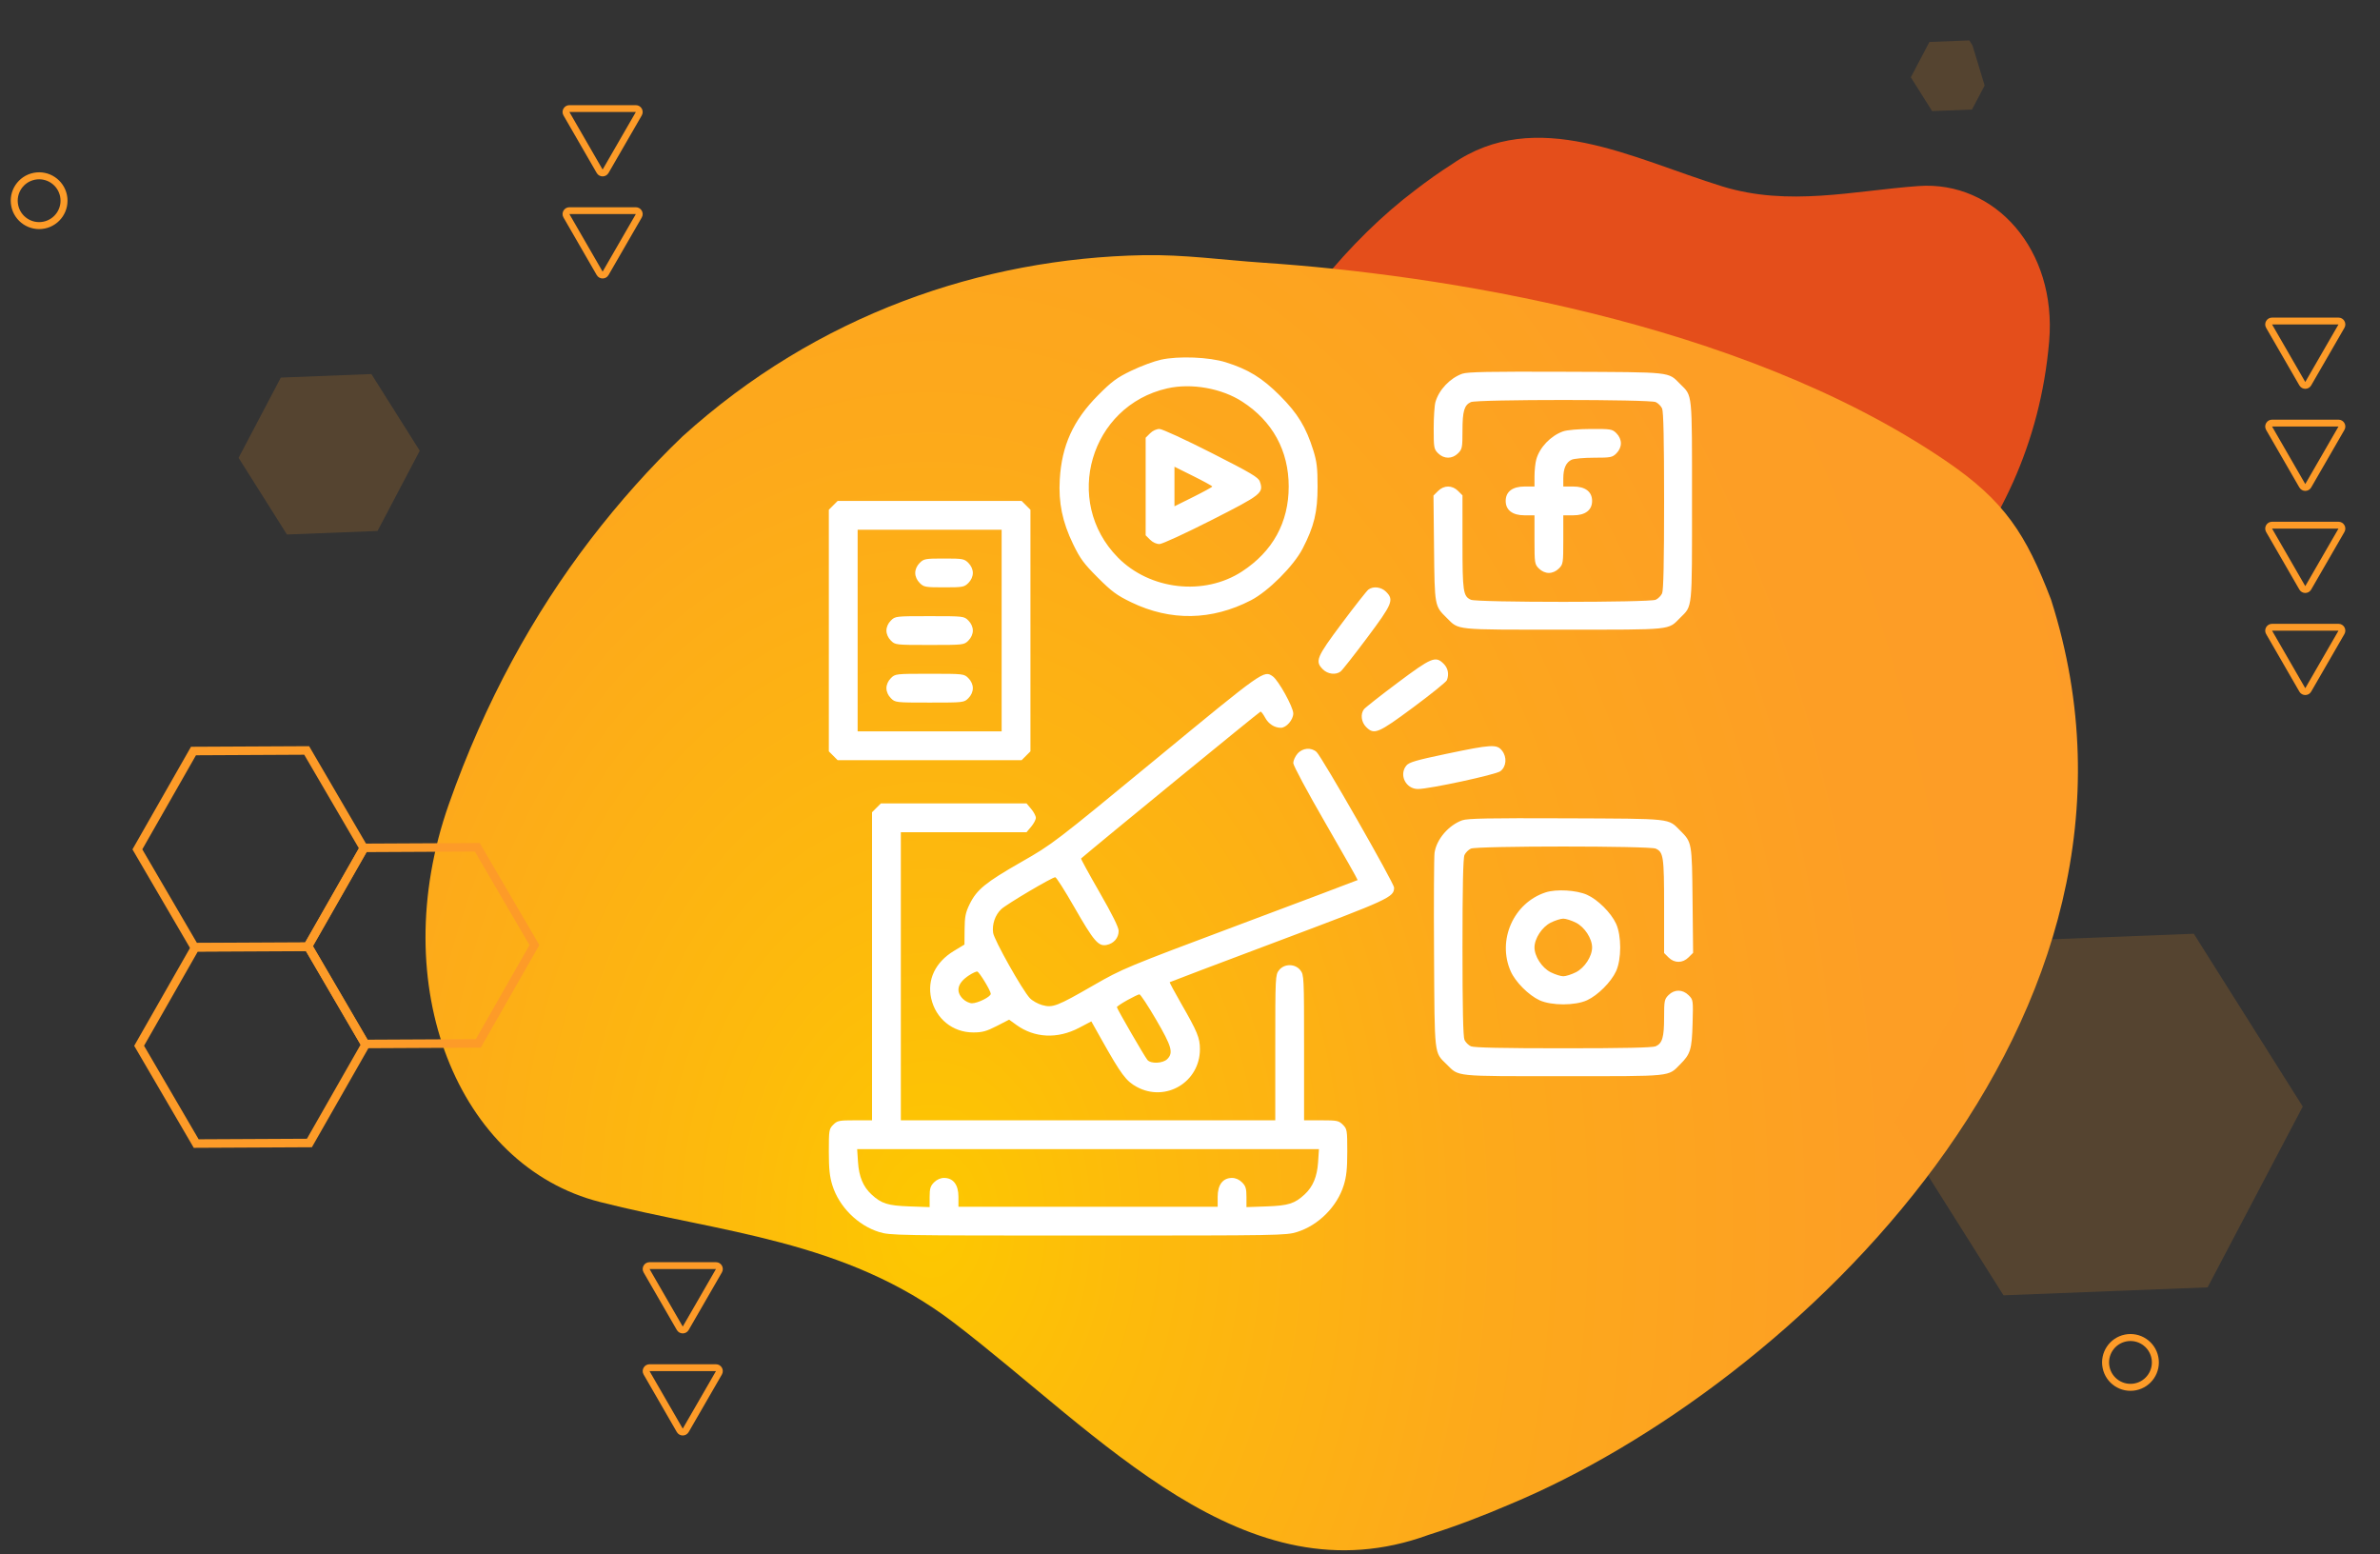 <svg width="100%" height="100%" viewBox="0 0 386 252" fill="none" xmlns="http://www.w3.org/2000/svg">
<rect x="0" y="0" width="386" height="252" fill="#333333" stroke="none"/>
<g clip-path="url(#clip0_20_2534)">
<path d="M204.827 110.234C184.552 83.076 208.96 46.352 229.462 30.88C231.409 29.377 233.425 27.934 235.504 26.614C249.151 17.143 264.774 25.731 279.327 30.222C290.116 33.543 300.601 30.929 311.13 30.168C323.6 29.254 333.608 40.534 332.343 55.343C331.628 63.733 329.557 71.321 326.49 78.188C324.942 81.634 323.171 84.899 321.191 87.957C312.786 100.193 300.42 108.405 287.201 112.651C283.896 113.712 280.492 114.296 277.174 115.089C262.635 118.565 236.773 122.791 216.581 117.708C210.811 116.261 208.334 114.367 204.827 110.234Z" fill="#E44E1B"/>
<path d="M319.392 6.554L322.845 12.03L319.829 17.758L313.361 18.011L309.908 12.535L312.923 6.807L319.392 6.554Z" fill="#FD9B28" fill-opacity="0.17"/>
</g>
<g clip-path="url(#clip1_20_2534)">
<path d="M332.643 97.21C354.368 165.154 290.315 225.006 244.908 243.91C240.577 245.773 236.155 247.472 231.686 248.881C201.913 259.774 178.436 232.596 154.652 214.44C137.014 200.996 116.684 199.851 97.287 194.897C74.307 189.057 62.422 159.857 72.788 130.421C78.658 113.742 86.533 99.539 95.812 87.422C100.483 81.347 105.458 75.779 110.698 70.762C132.531 50.99 159.308 41.874 185.456 41.377C191.994 41.255 198.45 42.167 204.864 42.599C232.974 44.49 281.905 51.847 315.533 74.696C325.144 81.215 328.575 86.609 332.643 97.21Z" fill="url(#paint0_radial_20_2534)"/>
<path fill-rule="evenodd" clip-rule="evenodd" d="M105.343 222.322L110.732 231.655L116.12 222.322L105.343 222.322ZM109.772 232.209C110.199 232.947 111.264 232.947 111.691 232.209L117.079 222.876C117.506 222.137 116.973 221.214 116.12 221.214L105.343 221.214C104.49 221.214 103.958 222.137 104.384 222.876L109.772 232.209Z" fill="#FD9B28"/>
<path fill-rule="evenodd" clip-rule="evenodd" d="M105.343 205.77L110.732 215.104L116.12 205.77L105.343 205.77ZM109.772 215.657C110.199 216.396 111.264 216.396 111.691 215.657L117.079 206.324C117.506 205.586 116.973 204.663 116.12 204.663L105.343 204.663C104.49 204.663 103.958 205.586 104.384 206.324L109.772 215.657Z" fill="#FD9B28"/>
</g>
<path fill-rule="evenodd" clip-rule="evenodd" d="M92.347 34.712L97.736 44.045L103.124 34.712L92.347 34.712ZM96.777 44.599C97.203 45.337 98.269 45.337 98.695 44.599L104.084 35.266C104.51 34.528 103.977 33.605 103.124 33.605L92.347 33.605C91.495 33.605 90.962 34.528 91.388 35.266L96.777 44.599Z" fill="#FD9B28"/>
<path fill-rule="evenodd" clip-rule="evenodd" d="M92.347 18.161L97.736 27.494L103.124 18.161L92.347 18.161ZM96.777 28.048C97.203 28.786 98.269 28.786 98.695 28.048L104.084 18.715C104.51 17.976 103.977 17.053 103.124 17.053L92.347 17.053C91.495 17.053 90.962 17.976 91.388 18.715L96.777 28.048Z" fill="#FD9B28"/>
<path fill-rule="evenodd" clip-rule="evenodd" d="M188.29 58.325C187.166 58.572 185.002 59.376 183.482 60.11C181.119 61.252 180.334 61.832 178.072 64.108C174.062 68.144 172.199 72.243 171.879 77.731C171.658 81.512 172.298 84.621 174.038 88.221C175.175 90.576 175.769 91.381 178.045 93.658C180.322 95.935 181.127 96.528 183.482 97.666C189.846 100.74 196.522 100.627 202.888 97.335C205.695 95.883 209.808 91.771 211.264 88.96C213.135 85.35 213.69 83.042 213.69 78.888C213.69 75.879 213.57 74.854 213.007 73.049C211.821 69.252 210.469 67.035 207.569 64.135C204.702 61.268 202.465 59.892 198.801 58.744C196.089 57.894 191.15 57.697 188.29 58.325ZM237.145 60.605C235.154 61.326 233.376 63.206 232.806 65.194C232.65 65.738 232.522 67.669 232.522 69.484C232.522 72.598 232.562 72.824 233.239 73.5C234.187 74.448 235.528 74.448 236.476 73.5C237.142 72.835 237.193 72.574 237.193 69.864C237.193 66.662 237.477 65.688 238.553 65.198C239.549 64.744 267.537 64.744 268.533 65.198C268.924 65.376 269.39 65.842 269.568 66.234C269.792 66.724 269.892 71.381 269.892 81.224C269.892 91.066 269.792 95.723 269.568 96.214C269.39 96.605 268.924 97.071 268.533 97.249C267.537 97.703 239.549 97.703 238.553 97.249C237.298 96.677 237.193 95.957 237.193 87.912V80.321L236.476 79.605C235.522 78.65 234.187 78.656 233.222 79.621L232.489 80.354L232.579 88.891C232.677 98.298 232.668 98.249 234.617 100.171C236.684 102.208 235.611 102.099 253.543 102.099C271.477 102.099 270.476 102.2 272.498 100.178C274.519 98.157 274.418 99.158 274.418 81.224C274.418 63.289 274.519 64.29 272.498 62.269C270.485 60.257 271.408 60.356 253.981 60.283C241.49 60.232 237.993 60.299 237.145 60.605ZM189.312 62.976C176.822 65.809 172.304 81.256 181.295 90.389C186.502 95.678 195.3 96.671 201.44 92.663C206.424 89.41 209.008 84.706 209.008 78.888C209.008 73.084 206.391 68.302 201.477 65.126C198.114 62.952 193.226 62.089 189.312 62.976ZM186.525 70.262L185.808 70.978V78.888V86.797L186.525 87.514C186.957 87.945 187.566 88.225 188.058 88.217C188.507 88.209 192.29 86.468 196.465 84.348C204.659 80.187 204.968 79.942 204.331 78.085C204.097 77.403 202.91 76.7 196.465 73.428C192.29 71.308 188.507 69.567 188.058 69.559C187.566 69.551 186.957 69.831 186.525 70.262ZM253.5 69.951C251.493 70.668 249.705 72.542 249.162 74.497C249.004 75.065 248.874 76.286 248.873 77.209L248.871 78.888H247.253C245.304 78.888 244.2 79.733 244.2 81.224C244.2 82.714 245.304 83.559 247.253 83.559H248.871V87.514C248.871 91.324 248.898 91.495 249.588 92.185C250.04 92.637 250.638 92.902 251.207 92.902C251.776 92.902 252.374 92.637 252.826 92.185C253.517 91.495 253.543 91.324 253.543 87.514V83.559H255.162C257.11 83.559 258.214 82.714 258.214 81.224C258.214 79.733 257.11 78.888 255.162 78.888H253.543V77.588C253.543 75.956 253.988 74.957 254.902 74.541C255.294 74.363 256.927 74.217 258.533 74.217C261.243 74.217 261.504 74.165 262.169 73.5C262.621 73.048 262.885 72.45 262.885 71.881C262.885 71.312 262.621 70.714 262.169 70.262C261.487 69.58 261.284 69.546 258.008 69.558C255.951 69.566 254.136 69.724 253.5 69.951ZM190.48 78.888V82.096L193.545 80.571C195.231 79.733 196.611 78.975 196.611 78.888C196.611 78.801 195.231 78.043 193.545 77.204L190.48 75.68V78.888ZM135.141 81.94L134.424 82.657V102.245V121.832L135.141 122.549L135.857 123.266H150.773H165.69L166.406 122.549L167.123 121.832V102.245V82.657L166.406 81.94L165.69 81.224H150.773H135.857L135.141 81.94ZM139.095 102.245V118.594H150.773H162.452V102.245V85.895H150.773H139.095V102.245ZM149.155 91.283C148.703 91.735 148.438 92.333 148.438 92.902C148.438 93.471 148.703 94.069 149.155 94.521C149.829 95.196 150.06 95.238 153.109 95.238C156.158 95.238 156.389 95.196 157.064 94.521C157.516 94.069 157.78 93.471 157.78 92.902C157.78 92.333 157.516 91.735 157.064 91.283C156.389 90.608 156.158 90.566 153.109 90.566C150.06 90.566 149.829 90.608 149.155 91.283ZM221.931 95.603C221.664 95.803 219.734 98.256 217.641 101.053C213.502 106.587 213.24 107.222 214.553 108.535C215.338 109.32 216.635 109.479 217.421 108.887C217.687 108.686 219.617 106.233 221.71 103.436C225.849 97.903 226.112 97.268 224.798 95.954C224.013 95.169 222.717 95.01 221.931 95.603ZM144.483 100.626C144.031 101.077 143.766 101.676 143.766 102.245C143.766 102.813 144.031 103.412 144.483 103.864C145.194 104.574 145.245 104.58 150.773 104.58C156.302 104.58 156.353 104.574 157.064 103.864C157.516 103.412 157.78 102.813 157.78 102.245C157.78 101.676 157.516 101.077 157.064 100.626C156.353 99.915 156.302 99.909 150.773 99.909C145.245 99.909 145.194 99.915 144.483 100.626ZM226.659 110.721C223.862 112.814 221.409 114.744 221.208 115.01C220.616 115.796 220.775 117.092 221.56 117.878C222.872 119.19 223.495 118.931 229.21 114.695C232.103 112.551 234.557 110.57 234.664 110.292C235.04 109.312 234.849 108.341 234.141 107.633C232.827 106.319 232.192 106.581 226.659 110.721ZM144.483 109.968C144.031 110.42 143.766 111.019 143.766 111.587C143.766 112.156 144.031 112.755 144.483 113.206C145.194 113.917 145.245 113.923 150.773 113.923C156.302 113.923 156.353 113.917 157.064 113.206C157.516 112.755 157.78 112.156 157.78 111.587C157.78 111.019 157.516 110.42 157.064 109.968C156.353 109.257 156.302 109.252 150.773 109.252C145.245 109.252 145.194 109.257 144.483 109.968ZM187.52 123.047C171.009 136.646 170.699 136.883 165.663 139.76C159.864 143.072 158.423 144.244 157.275 146.581C156.595 147.966 156.463 148.62 156.443 150.694L156.419 153.159L154.704 154.197C151.706 156.012 150.346 158.851 151.024 161.88C151.763 165.184 154.511 167.41 157.848 167.41C159.312 167.41 159.985 167.226 161.647 166.374L163.666 165.337L164.832 166.182C167.778 168.317 171.507 168.495 174.993 166.669L176.999 165.618L178.676 168.602C181.84 174.231 182.637 175.3 184.364 176.238C189.055 178.786 194.609 175.472 194.609 170.125C194.609 168.291 194.21 167.323 191.549 162.693C190.491 160.854 189.666 159.31 189.713 159.261C189.762 159.214 197.672 156.218 207.293 152.604C225.39 145.806 226.099 145.479 226.099 143.927C226.099 143.208 214.377 122.705 213.525 121.934C212.651 121.143 211.243 121.269 210.433 122.211C210.057 122.648 209.749 123.331 209.749 123.728C209.749 124.133 212.058 128.441 215.008 133.538C217.9 138.536 220.232 142.66 220.19 142.702C220.148 142.743 211.574 145.978 201.136 149.889C182.627 156.826 182.04 157.069 177.351 159.768C171.418 163.181 170.723 163.449 169.023 162.973C168.327 162.778 167.427 162.271 167.025 161.846C165.819 160.575 161.226 152.407 161.069 151.255C160.879 149.864 161.396 148.361 162.386 147.425C163.238 146.619 170.636 142.243 171.147 142.243C171.315 142.243 172.676 144.378 174.171 146.987C177.402 152.625 178.131 153.483 179.47 153.225C180.64 152.999 181.429 152.079 181.429 150.941C181.429 150.366 180.373 148.235 178.328 144.683C176.623 141.721 175.276 139.255 175.335 139.204C178.07 136.849 204.301 115.383 204.444 115.383C204.559 115.383 204.892 115.827 205.185 116.37C205.731 117.384 206.703 118.01 207.732 118.01C208.629 118.01 209.749 116.717 209.749 115.681C209.749 114.654 207.351 110.321 206.422 109.671C204.982 108.662 204.992 108.655 187.52 123.047ZM234.582 122.235C229.65 123.271 228.521 123.601 228.085 124.139C226.86 125.652 227.997 127.937 229.974 127.937C231.82 127.937 242.563 125.622 243.324 125.06C244.313 124.33 244.445 122.78 243.609 121.717C242.768 120.648 241.902 120.698 234.582 122.235ZM142.148 130.989L141.431 131.706V156.682V181.657H138.644C136.074 181.657 135.801 181.713 135.141 182.374C134.456 183.058 134.424 183.256 134.424 186.723C134.424 189.526 134.556 190.778 135.003 192.21C136.08 195.661 139.105 198.686 142.556 199.764C144.359 200.326 145.319 200.343 176.466 200.343C207.612 200.343 208.572 200.326 210.375 199.764C213.826 198.686 216.852 195.661 217.929 192.21C218.376 190.778 218.508 189.526 218.508 186.723C218.508 183.256 218.475 183.058 217.791 182.374C217.13 181.713 216.857 181.657 214.288 181.657H211.501V169.872C211.501 158.392 211.485 158.068 210.896 157.318C210.041 156.232 208.289 156.232 207.435 157.318C206.845 158.068 206.829 158.392 206.829 169.872V181.657H176.466H146.102V158.301V134.944H156.295H166.487L167.243 134.046C167.659 133.552 167.999 132.905 167.999 132.608C167.999 132.312 167.659 131.665 167.243 131.171L166.487 130.273H154.676H142.864L142.148 130.989ZM237.145 133.011C234.929 133.813 232.978 136.102 232.663 138.269C232.568 138.929 232.53 146.301 232.579 154.651C232.677 171.444 232.577 170.565 234.617 172.577C236.684 174.614 235.611 174.504 253.543 174.504C271.477 174.504 270.476 174.606 272.498 172.584C274.172 170.91 274.393 170.185 274.512 165.979C274.619 162.172 274.612 162.117 273.875 161.381C272.899 160.405 271.569 160.393 270.609 161.353C269.944 162.018 269.892 162.279 269.892 164.989C269.892 168.19 269.609 169.165 268.533 169.655C268.042 169.878 263.385 169.979 253.543 169.979C243.7 169.979 239.043 169.878 238.553 169.655C238.162 169.477 237.696 169.011 237.517 168.619C237.294 168.129 237.193 163.472 237.193 153.629C237.193 143.787 237.294 139.13 237.517 138.639C237.696 138.248 238.162 137.782 238.553 137.604C239.549 137.15 267.537 137.15 268.533 137.604C269.788 138.176 269.892 138.896 269.892 146.941V154.532L270.609 155.248C271.564 156.203 272.899 156.197 273.863 155.232L274.596 154.499L274.507 145.962C274.409 136.579 274.411 136.587 272.498 134.674C270.485 132.662 271.408 132.761 253.981 132.689C241.49 132.638 237.993 132.704 237.145 133.011ZM250.674 144.702C245.465 146.4 242.785 152.46 245.015 157.5C245.777 159.223 247.925 161.378 249.69 162.19C251.629 163.081 255.457 163.081 257.396 162.19C259.151 161.382 261.296 159.238 262.103 157.482C262.995 155.543 262.995 151.715 262.103 149.777C261.288 148.006 259.136 145.864 257.396 145.092C255.665 144.325 252.411 144.136 250.674 144.702ZM251.488 149.615C250.086 150.322 248.871 152.185 248.871 153.629C248.871 155.074 250.086 156.937 251.488 157.644C252.204 158.005 253.129 158.301 253.543 158.301C253.957 158.301 254.881 158.005 255.598 157.644C257 156.937 258.214 155.074 258.214 153.629C258.214 152.185 257 150.322 255.598 149.615C254.881 149.253 253.957 148.958 253.543 148.958C253.129 148.958 252.204 149.253 251.488 149.615ZM157.136 158.17C155.296 159.373 154.943 160.745 156.162 161.963C156.556 162.357 157.218 162.68 157.633 162.68C158.59 162.68 160.704 161.616 160.689 161.141C160.673 160.639 158.848 157.631 158.502 157.538C158.346 157.496 157.731 157.78 157.136 158.17ZM182.82 162.18C181.899 162.696 181.143 163.203 181.141 163.307C181.136 163.553 185.606 171.281 186.092 171.867C186.641 172.528 188.597 172.445 189.312 171.731C190.333 170.71 190.043 169.685 187.499 165.327C186.181 163.068 184.966 161.225 184.799 161.232C184.632 161.238 183.741 161.665 182.82 162.18ZM139.156 188.445C139.309 190.787 139.991 192.424 141.331 193.667C142.949 195.168 143.975 195.493 147.489 195.618L150.773 195.734V194.084C150.773 192.721 150.898 192.309 151.49 191.717C151.942 191.265 152.54 191 153.109 191C154.6 191 155.445 192.104 155.445 194.052V195.671H176.466H197.487V194.052C197.487 192.104 198.332 191 199.822 191C200.391 191 200.99 191.265 201.441 191.717C202.033 192.309 202.158 192.721 202.158 194.084V195.734L205.443 195.618C208.956 195.493 209.983 195.168 211.601 193.667C212.94 192.424 213.622 190.787 213.775 188.445L213.913 186.329H176.466H139.018L139.156 188.445Z" fill="white"/>
<path d="M355.8 151.407L373.471 179.428L358.04 208.742L324.937 210.035L307.266 182.014L322.698 152.7L355.8 151.407Z" fill="#FD9B28" fill-opacity="0.17"/>
<path fill-rule="evenodd" clip-rule="evenodd" d="M346.215 224.321C344.336 224.699 342.505 223.483 342.126 221.603C341.748 219.723 342.965 217.893 344.844 217.514C346.724 217.136 348.555 218.353 348.933 220.232C349.312 222.112 348.095 223.942 346.215 224.321ZM346.439 225.431C343.946 225.933 341.518 224.319 341.016 221.826C340.514 219.334 342.128 216.906 344.621 216.404C347.114 215.902 349.541 217.516 350.043 220.009C350.545 222.501 348.931 224.929 346.439 225.431Z" fill="#FD9B28"/>
<path fill-rule="evenodd" clip-rule="evenodd" d="M7.031 35.946C5.151 36.325 3.321 35.108 2.942 33.228C2.564 31.349 3.781 29.518 5.66 29.14C7.54 28.761 9.37 29.978 9.749 31.858C10.127 33.737 8.91 35.568 7.031 35.946ZM7.254 37.056C4.762 37.558 2.334 35.945 1.832 33.452C1.33 30.959 2.944 28.532 5.437 28.03C7.929 27.528 10.357 29.142 10.859 31.634C11.361 34.127 9.747 36.554 7.254 37.056Z" fill="#FD9B28"/>
<path d="M60.234 60.653L68.076 73.087L61.228 86.095L46.539 86.669L38.698 74.235L45.545 61.227L60.234 60.653Z" fill="#FD9B28" fill-opacity="0.17"/>
<path fill-rule="evenodd" clip-rule="evenodd" d="M368.492 102.26L373.881 111.593L379.269 102.26L368.492 102.26ZM372.921 112.146C373.348 112.885 374.414 112.885 374.84 112.146L380.228 102.813C380.655 102.075 380.122 101.152 379.269 101.152L368.492 101.152C367.64 101.152 367.107 102.075 367.533 102.813L372.921 112.146Z" fill="#FD9B28"/>
<path fill-rule="evenodd" clip-rule="evenodd" d="M368.492 85.708L373.881 95.041L379.269 85.708L368.492 85.708ZM372.921 95.595C373.348 96.334 374.414 96.334 374.84 95.595L380.228 86.262C380.655 85.524 380.122 84.601 379.269 84.601L368.492 84.601C367.64 84.601 367.107 85.524 367.533 86.262L372.921 95.595Z" fill="#FD9B28"/>
<path fill-rule="evenodd" clip-rule="evenodd" d="M368.492 69.157L373.881 78.49L379.269 69.157L368.492 69.157ZM372.921 79.044C373.348 79.782 374.414 79.782 374.84 79.044L380.228 69.711C380.655 68.972 380.122 68.049 379.269 68.049L368.492 68.049C367.64 68.049 367.107 68.972 367.533 69.711L372.921 79.044Z" fill="#FD9B28"/>
<path fill-rule="evenodd" clip-rule="evenodd" d="M368.492 52.605L373.881 61.938L379.269 52.605L368.492 52.605ZM372.921 62.492C373.348 63.231 374.414 63.231 374.84 62.492L380.228 53.159C380.655 52.421 380.122 51.498 379.269 51.498L368.492 51.498C367.64 51.498 367.107 52.421 367.533 53.159L372.921 62.492Z" fill="#FD9B28"/>
<path fill-rule="evenodd" clip-rule="evenodd" d="M49.343 122.38L31.783 122.468L23.08 137.72L31.936 152.883L49.496 152.795L58.2 137.544L49.343 122.38ZM59.797 137.536L50.135 120.993L30.977 121.089L21.482 137.728L31.144 154.271L50.302 154.175L59.797 137.536Z" fill="#FD9B28"/>
<path fill-rule="evenodd" clip-rule="evenodd" d="M77.017 138.082L59.458 138.17L50.754 153.422L59.61 168.585L77.17 168.497L85.874 153.246L77.017 138.082ZM87.472 153.238L77.809 136.695L58.652 136.791L49.156 153.43L58.818 169.973L77.976 169.877L87.472 153.238Z" fill="#FD9B28"/>
<path fill-rule="evenodd" clip-rule="evenodd" d="M49.626 154.231L32.066 154.319L23.362 169.57L32.218 184.734L49.778 184.646L58.482 169.394L49.626 154.231ZM60.08 169.386L50.418 152.843L31.26 152.939L21.764 169.578L31.426 186.121L50.584 186.025L60.08 169.386Z" fill="#FD9B28"/>
<defs>
<radialGradient id="paint0_radial_20_2534" cx="0" cy="0" r="1" gradientUnits="userSpaceOnUse" gradientTransform="translate(151.122 199.067) scale(229.271 330.792)">
<stop stop-color="#FDC800"/>
<stop offset="0.14" stop-color="#FDBB0B"/>
<stop offset="0.4" stop-color="#FDA91B"/>
<stop offset="0.68" stop-color="#FD9E25"/>
<stop offset="1" stop-color="#FD9B28"/>
</radialGradient>
<clipPath id="clip0_20_2534">
<rect width="142.276" height="98.499" fill="white" transform="translate(346.367 94.734) rotate(163.152)"/>
</clipPath>
<clipPath id="clip1_20_2534">
<rect width="268" height="210" fill="white" transform="translate(69.011 41.377)"/>
</clipPath>
</defs>
</svg>
